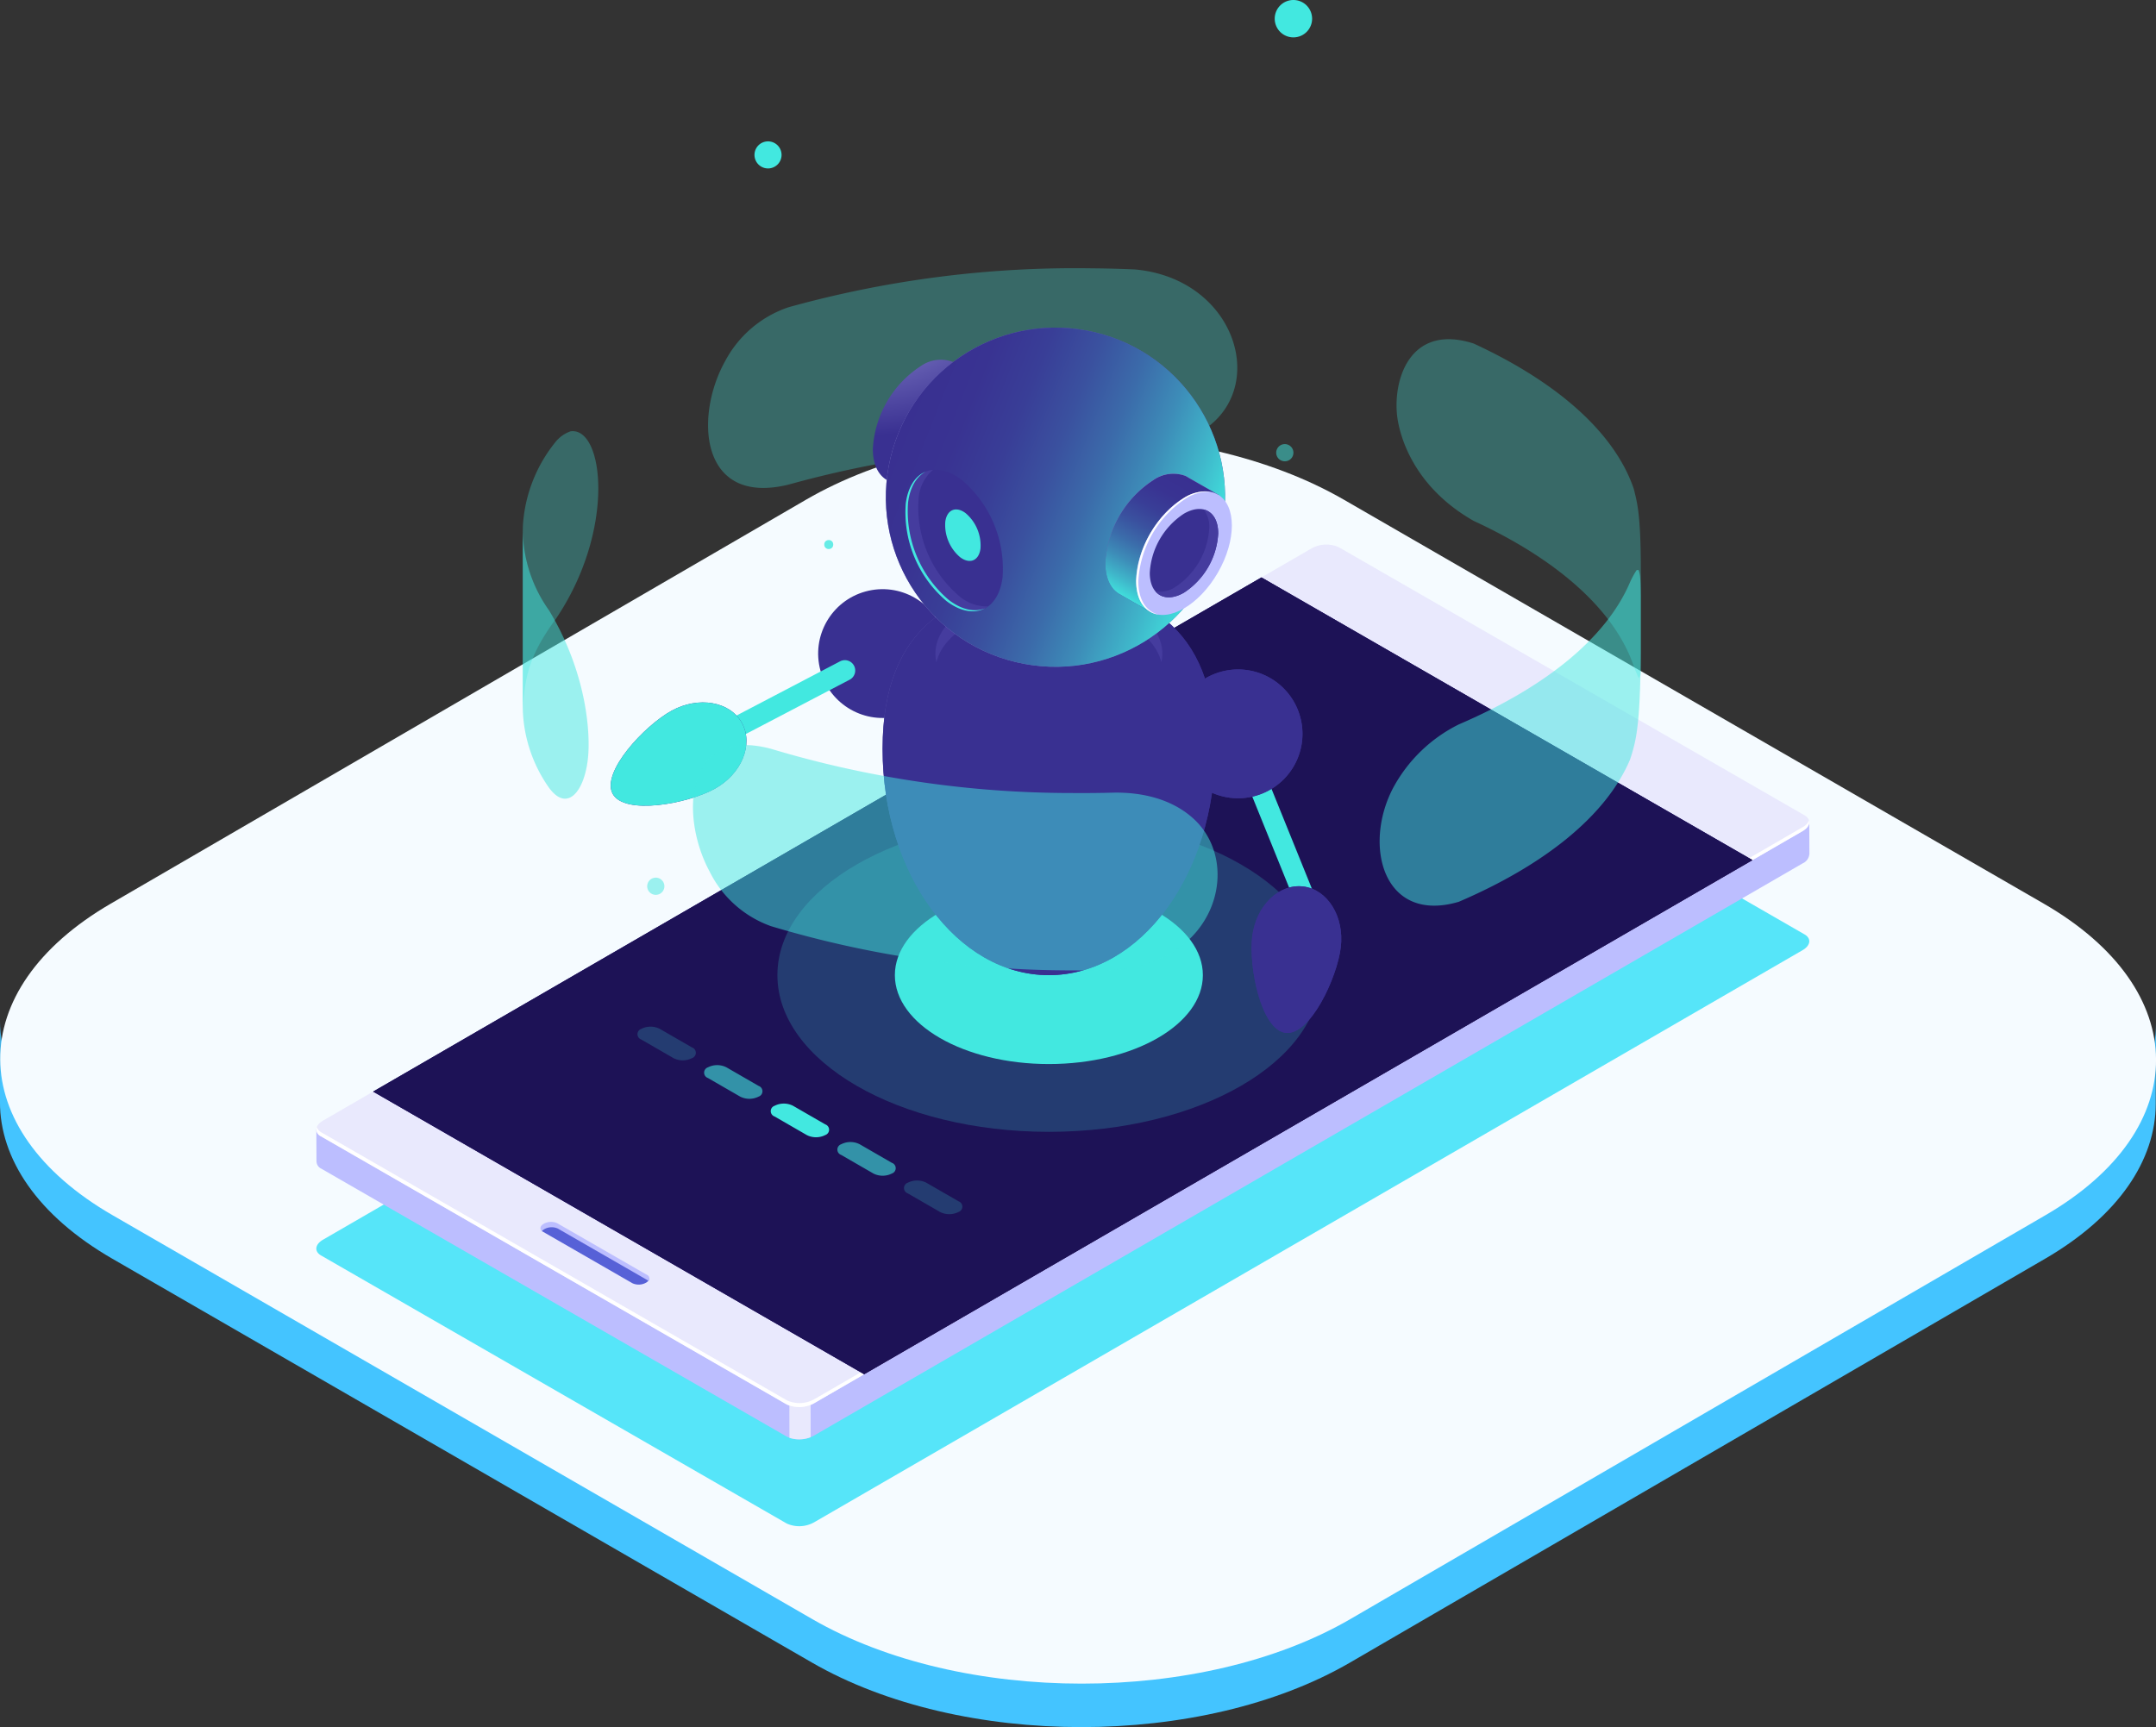 <svg xmlns="http://www.w3.org/2000/svg" xmlns:xlink="http://www.w3.org/1999/xlink" width="292.265" height="234.178" viewBox="0 0 292.265 234.178">
  <rect x="0" y="0" width="292.265" height="234.178" fill="#333333" stroke="none"/>
  <defs>
    <linearGradient id="linear-gradient" x1="-7.93" y1="13.745" x2="-6.725" y2="12.766" gradientUnits="objectBoundingBox">
      <stop offset="0" stop-color="#5761d7"/>
      <stop offset="0.178" stop-color="#5b65d8"/>
      <stop offset="0.388" stop-color="#6a72de"/>
      <stop offset="0.613" stop-color="#8188e8"/>
      <stop offset="0.849" stop-color="#a2a6f5"/>
      <stop offset="1" stop-color="#bcbeff"/>
    </linearGradient>
    <linearGradient id="linear-gradient-2" x1="549.284" y1="65.891" x2="549.284" y2="65.313" gradientUnits="objectBoundingBox">
      <stop offset="0" stop-color="#c0bff6"/>
      <stop offset="0.294" stop-color="#c4c3f6"/>
      <stop offset="0.64" stop-color="#d2d2f9"/>
      <stop offset="1" stop-color="#e9e9fd"/>
    </linearGradient>
    <linearGradient id="linear-gradient-3" x1="9.741" y1="19.978" x2="9.741" y2="18.798" xlink:href="#linear-gradient-2"/>
    <radialGradient id="radial-gradient" cx="0.491" cy="0.516" r="0.831" gradientTransform="translate(0.207 16.48) scale(0.578 0.555)" gradientUnits="objectBoundingBox">
      <stop offset="0" stop-color="#42e8e0"/>
      <stop offset="0.121" stop-color="#39bdc0"/>
      <stop offset="0.284" stop-color="#2e899a"/>
      <stop offset="0.445" stop-color="#255e7a"/>
      <stop offset="0.6" stop-color="#1e3d61"/>
      <stop offset="0.748" stop-color="#192550"/>
      <stop offset="0.885" stop-color="#171645"/>
      <stop offset="1" stop-color="#161242"/>
    </radialGradient>
    <radialGradient id="radial-gradient-2" cx="3.229" cy="-0.407" r="2.886" gradientTransform="translate(-6.794 3.912) rotate(26.559)" gradientUnits="objectBoundingBox">
      <stop offset="0" stop-color="#c0bff6"/>
      <stop offset="1" stop-color="#393091"/>
    </radialGradient>
    <radialGradient id="radial-gradient-3" cx="0.795" cy="0.331" r="0.735" gradientTransform="translate(-1.439 -0.544) scale(1.169 1.361)" xlink:href="#radial-gradient-2"/>
    <linearGradient id="linear-gradient-4" x1="8.126" y1="2.139" x2="8.126" y2="1.195" gradientUnits="objectBoundingBox">
      <stop offset="0" stop-color="#42e8e0"/>
      <stop offset="0.005" stop-color="#41e6df"/>
      <stop offset="0.136" stop-color="#3fb6ca"/>
      <stop offset="0.271" stop-color="#3d8cb8"/>
      <stop offset="0.407" stop-color="#3b6baa"/>
      <stop offset="0.547" stop-color="#3a519f"/>
      <stop offset="0.689" stop-color="#393e97"/>
      <stop offset="0.837" stop-color="#393392"/>
      <stop offset="1" stop-color="#393091"/>
    </linearGradient>
    <radialGradient id="radial-gradient-4" cx="0.076" cy="-0.908" r="1.455" gradientTransform="translate(-0.112) scale(1.224 1)" xlink:href="#radial-gradient-2"/>
    <radialGradient id="radial-gradient-5" cx="0.645" cy="0.786" r="0.845" gradientTransform="matrix(0.234, 0.972, -0.972, 0.234, 1.036, -0.463)" xlink:href="#radial-gradient-2"/>
    <linearGradient id="linear-gradient-5" x1="0.43" y1="0.995" x2="0.57" y2="0.005" xlink:href="#linear-gradient-4"/>
    <radialGradient id="radial-gradient-6" cx="0.475" cy="-0.033" r="0.984" gradientTransform="translate(-0.112) scale(1.224 1)" xlink:href="#radial-gradient-2"/>
    <linearGradient id="linear-gradient-6" x1="0.232" y1="0.951" x2="0.656" y2="0" xlink:href="#linear-gradient-4"/>
    <radialGradient id="radial-gradient-7" cx="0.796" cy="0.174" r="1.043" gradientTransform="translate(-2.455 2.391) rotate(11.198)" xlink:href="#radial-gradient-2"/>
    <linearGradient id="linear-gradient-7" x1="-13.988" y1="-10.584" x2="-13.309" y2="-11.318" xlink:href="#linear-gradient-4"/>
    <radialGradient id="radial-gradient-8" cx="1.181" cy="0.067" r="0.779" gradientTransform="matrix(1.624, 0.118, -0.319, 1.636, -14.853, 37.215)" xlink:href="#radial-gradient-2"/>
    <linearGradient id="linear-gradient-8" x1="-6.843" y1="2.658" x2="-5.759" y2="2.658" xlink:href="#linear-gradient-4"/>
    <radialGradient id="radial-gradient-9" cx="1.351" cy="0.098" r="1.105" gradientTransform="matrix(0.366, 0.877, -1.1, 0.792, -165.583, 62.193)" xlink:href="#radial-gradient-2"/>
    <linearGradient id="linear-gradient-9" x1="-93.717" y1="-16.39" x2="-94.147" y2="-15.637" xlink:href="#linear-gradient-4"/>
  </defs>
  <g id="Mobile_services_1.1" transform="translate(-53.118 234.874)">
    <g id="Сгруппировать_5603" data-name="Сгруппировать 5603" transform="translate(53.118 -180.867)">
      <g id="Сгруппировать_5602" data-name="Сгруппировать 5602">
        <path id="Контур_22752" data-name="Контур 22752" d="M356.151,219.679l-94.237,54.763c-20.076,11.666-52.724,11.666-72.931,0L94.131,219.679C83.962,213.809,78.882,206.1,78.9,198.408l-.03,10.9c-.022,7.694,5.056,15.4,15.224,21.268l94.852,54.763c20.209,11.666,52.858,11.666,72.933,0l94.237-54.763c9.973-5.8,14.966-13.381,14.987-20.974l.03-10.9C371.117,206.3,366.124,213.883,356.151,219.679Z" transform="translate(-78.874 -113.919)" fill="#44c4ff"/>
        <g id="Сгруппировать_5601" data-name="Сгруппировать 5601" transform="translate(0.03)">
          <g id="Сгруппировать_5600" data-name="Сгруппировать 5600">
            <path id="Контур_22753" data-name="Контур 22753" d="M355.9,230.889c20.206,11.666,20.313,30.577.237,42.245L261.9,327.9c-20.076,11.666-52.724,11.666-72.931,0L94.112,273.135c-20.209-11.666-20.315-30.579-.24-42.245l94.237-54.763c20.076-11.669,52.724-11.669,72.933,0Z" transform="translate(-78.885 -162.374)" fill="#f5fbff"/>
          </g>
        </g>
      </g>
    </g>
    <g id="Сгруппировать_5735" data-name="Сгруппировать 5735" transform="translate(-40.275 -288.08)">
      <g id="Сгруппировать_5709" data-name="Сгруппировать 5709" transform="translate(136.275 127.04)">
        <g id="Сгруппировать_5708" data-name="Сгруппировать 5708" transform="translate(0 0)">
          <g id="Сгруппировать_5707" data-name="Сгруппировать 5707">
            <g id="Сгруппировать_5706" data-name="Сгруппировать 5706">
              <path id="Контур_23385" data-name="Контур 23385" d="M274.89,204.781l63.125,36.345c.949.547.831,1.5-.263,2.137l-134.01,77.584a4.113,4.113,0,0,1-3.7.158l-63.125-36.345c-.95-.547-.832-1.5.263-2.137l134.009-77.584A4.114,4.114,0,0,1,274.89,204.781Z" transform="translate(-136.275 -188.266)" fill="#56e5f9"/>
              <path id="Контур_23386" data-name="Контур 23386" d="M136.276,262.3l.02,4.426.011-.006a1.1,1.1,0,0,0,.629.891l63.125,36.345a4.111,4.111,0,0,0,3.7-.158l134.01-77.583a1.5,1.5,0,0,0,.893-1.219l.011.006-.02-4.421-6.985,3.858-56.761-32.681a4.114,4.114,0,0,0-3.7.158L142.889,266.206c.328-.361.566-.627.567-.647C143.461,265.494,136.276,262.3,136.276,262.3Z" transform="translate(-136.276 -182.993)" fill="url(#linear-gradient)"/>
              <path id="Контур_23387" data-name="Контур 23387" d="M246.9,367.3l-.026-17.984-2.881-1.659.029,19.729A4.278,4.278,0,0,0,246.9,367.3Z" transform="translate(-179.89 -246.266)" fill="url(#linear-gradient-2)"/>
              <path id="Контур_23388" data-name="Контур 23388" d="M274.89,177.647l63.125,36.345c.949.547.831,1.5-.263,2.138l-134.01,77.583a4.111,4.111,0,0,1-3.7.158l-63.125-36.345c-.95-.546-.832-1.5.263-2.137L271.189,177.8A4.114,4.114,0,0,1,274.89,177.647Z" transform="translate(-136.275 -177.279)" fill="url(#linear-gradient-3)"/>
              <path id="Контур_23389" data-name="Контур 23389" d="M200.048,319.333l-63.125-36.345a1,1,0,0,1-.572-1.256,1.2,1.2,0,0,0,.606.708l63.125,36.345a4.111,4.111,0,0,0,3.7-.158l134.01-77.583a1.812,1.812,0,0,0,.835-.881c.129.48-.165,1.021-.869,1.428l-134.01,77.584A4.111,4.111,0,0,1,200.048,319.333Z" transform="translate(-136.28 -202.741)" fill="#fff"/>
              <path id="Контур_23390" data-name="Контур 23390" d="M269.633,184.775,336.2,223.1,215.781,292.813l-66.563-38.324Z" transform="translate(-141.516 -180.314)" fill="#24126a"/>
              <path id="Контур_23391" data-name="Контур 23391" d="M269.633,184.775,336.2,223.1,215.781,292.813l-66.563-38.324Z" transform="translate(-141.516 -180.314)" fill="#24126a"/>
              <path id="Контур_23392" data-name="Контур 23392" d="M269.633,184.775,336.2,223.1,215.781,292.813l-66.563-38.324Z" transform="translate(-141.516 -180.314)" opacity="0.5" fill="url(#radial-gradient)" style="mix-blend-mode: lighten;isolation: isolate"/>
              <path id="Контур_23393" data-name="Контур 23393" d="M189.671,332.086l12.062,6.921c.351.2.553.431.333.708a1.12,1.12,0,0,1-.317.262h0a2.037,2.037,0,0,1-1.832.078l-12.168-7.005c-.037-.021-.091-.03-.1-.067-.1-.385-.067-.477.433-.766l.167-.035A1.277,1.277,0,0,1,189.671,332.086Z" transform="translate(-157.058 -239.891)" fill="#5761d7"/>
              <path id="Контур_23394" data-name="Контур 23394" d="M187.537,332.856a1.112,1.112,0,0,1,.315-.261,2.037,2.037,0,0,1,1.832-.078l12.168,7.006a.849.849,0,0,1,.1.071.5.5,0,0,0-.186-.8L189.6,331.791a2.035,2.035,0,0,0-1.832.078C187.267,332.158,187.183,332.579,187.537,332.856Z" transform="translate(-156.944 -239.769)" fill="#bcbeff"/>
            </g>
          </g>
        </g>
      </g>
      <g id="Сгруппировать_5712" data-name="Сгруппировать 5712" transform="translate(179.809 192.41)">
        <g id="Сгруппировать_5711" data-name="Сгруппировать 5711" transform="translate(0)">
          <g id="Сгруппировать_5710" data-name="Сгруппировать 5710">
            <path id="Контур_23395" data-name="Контур 23395" d="M214.315,291.395l-4.365-2.52a.764.764,0,0,1,0-1.447h0a2.772,2.772,0,0,1,2.507,0l4.365,2.52a.764.764,0,0,1,0,1.447h0A2.768,2.768,0,0,1,214.315,291.395Z" transform="translate(-209.431 -287.128)" fill="#42e8e0" opacity="0.2"/>
            <path id="Контур_23396" data-name="Контур 23396" d="M229.493,300.158l-4.365-2.52a.764.764,0,0,1,0-1.447h0a2.768,2.768,0,0,1,2.507,0l4.365,2.52a.764.764,0,0,1,0,1.447h0A2.769,2.769,0,0,1,229.493,300.158Z" transform="translate(-215.576 -290.676)" fill="#42e8e0" opacity="0.6"/>
            <path id="Контур_23397" data-name="Контур 23397" d="M244.671,308.921l-4.365-2.52a.764.764,0,0,1,0-1.447h0a2.768,2.768,0,0,1,2.507,0l4.365,2.52a.764.764,0,0,1,0,1.447h0A2.769,2.769,0,0,1,244.671,308.921Z" transform="translate(-221.722 -294.224)" fill="#42e8e0"/>
            <path id="Контур_23398" data-name="Контур 23398" d="M259.849,317.684l-4.365-2.52a.764.764,0,0,1,0-1.447h0a2.768,2.768,0,0,1,2.507,0l4.365,2.52a.764.764,0,0,1,0,1.447h0A2.769,2.769,0,0,1,259.849,317.684Z" transform="translate(-227.868 -297.773)" fill="#42e8e0" opacity="0.6"/>
            <path id="Контур_23399" data-name="Контур 23399" d="M275.027,326.447l-4.365-2.52a.764.764,0,0,1,0-1.447h0a2.768,2.768,0,0,1,2.507,0l4.365,2.52a.764.764,0,0,1,0,1.447h0A2.772,2.772,0,0,1,275.027,326.447Z" transform="translate(-234.014 -301.321)" fill="#42e8e0" opacity="0.2"/>
          </g>
        </g>
      </g>
      <g id="Сгруппировать_5734" data-name="Сгруппировать 5734" transform="translate(164.257 89.581)">
        <g id="Сгруппировать_5713" data-name="Сгруппировать 5713" transform="translate(34.521 74.599)">
          <ellipse id="Эллипс_192" data-name="Эллипс 192" cx="36.798" cy="21.245" rx="36.798" ry="21.245" fill="#42e8e0" opacity="0.2"/>
          <ellipse id="Эллипс_193" data-name="Эллипс 193" cx="20.876" cy="12.053" rx="20.876" ry="12.053" transform="translate(15.922 9.193)" fill="#42e8e0"/>
        </g>
        <g id="Сгруппировать_5714" data-name="Сгруппировать 5714" transform="translate(0)" opacity="0.3">
          <path id="Контур_23400" data-name="Контур 23400" d="M382.519,141.55c.457,2.587,2.376,9.088,10.291,13.584,11.267,5.2,19.072,12.043,21.687,19.68a17.694,17.694,0,0,0,.68,1.645c.28-.462.28-.462.282-1.582V162.054c-.005-7.529-.427-9.188-.962-11.289-2.615-7.637-10.419-14.477-21.687-19.68-8.989-2.9-11.164,5.526-10.291,10.465Z" transform="translate(-263.892 -120.875)" fill="#42e8e0"/>
          <path id="Контур_23401" data-name="Контур 23401" d="M236.392,119.622a145.176,145.176,0,0,1,41.1-5.285q2.98.024,5.9.155c13.226,1.208,17.929,15.175,9.956,21.286-3.66,2.8-8.072,2.776-9.956,2.763q-2.92-.13-5.9-.155a145.2,145.2,0,0,0-41.1,5.286c-12.045,2.934-12.756-9.307-8.544-16.794a15.222,15.222,0,0,1,8.544-7.255Z" transform="translate(-200.389 -114.332)" fill="#42e8e0"/>
          <path id="Контур_23402" data-name="Контур 23402" d="M183.3,189c.328-3.812.588-6.823,4.469-12.077,8.181-12.073,6.529-26.1,2.01-25.456a4.493,4.493,0,0,0-2.01,1.406,19.961,19.961,0,0,0-4.457,11.444c-.008.212-.012.423-.012.633V189Z" transform="translate(-183.297 -129.359)" fill="#42e8e0"/>
        </g>
        <g id="Сгруппировать_5731" data-name="Сгруппировать 5731" transform="translate(11.928 3.316)">
          <rect id="Прямоугольник_1630" data-name="Прямоугольник 1630" width="2.81" height="23.987" transform="matrix(0.927, -0.375, 0.375, 0.927, 83.738, 60.338)" fill="#42e8e0"/>
          <g id="Сгруппировать_5730" data-name="Сгруппировать 5730" transform="translate(26.117)">
            <g id="Сгруппировать_5716" data-name="Сгруппировать 5716" transform="translate(0 38.195)">
              <g id="Сгруппировать_5715" data-name="Сгруппировать 5715" transform="translate(0 0)">
                <circle id="Эллипс_194" data-name="Эллипс 194" cx="8.731" cy="8.731" r="8.731" transform="translate(0 4.626) rotate(-15.362)" fill="url(#radial-gradient-2)"/>
              </g>
            </g>
            <g id="Сгруппировать_5718" data-name="Сгруппировать 5718" transform="translate(10.732 39.814)">
              <g id="Сгруппировать_5717" data-name="Сгруппировать 5717">
                <path id="Контур_23403" data-name="Контур 23403" d="M310.347,208.836c0,16.948-10.092,30.687-22.542,30.687s-22.542-13.739-22.542-30.687,10.092-22.027,22.542-22.027S310.347,191.888,310.347,208.836Z" transform="translate(-265.263 -186.809)" fill="url(#radial-gradient-3)"/>
              </g>
            </g>
            <g id="Сгруппировать_5720" data-name="Сгруппировать 5720" transform="translate(10.732 39.814)" style="mix-blend-mode: lighten;isolation: isolate">
              <g id="Сгруппировать_5719" data-name="Сгруппировать 5719">
                <path id="Контур_23404" data-name="Контур 23404" d="M310.347,208.836c0,16.948-10.092,30.687-22.542,30.687s-22.542-13.739-22.542-30.687,10.092-22.027,22.542-22.027S310.347,191.888,310.347,208.836Z" transform="translate(-265.263 -186.809)" fill="url(#linear-gradient-4)"/>
              </g>
            </g>
            <ellipse id="Эллипс_195" data-name="Эллипс 195" cx="15.385" cy="8.882" rx="15.385" ry="8.882" transform="translate(17.889 40.044)" fill="#393091"/>
            <path id="Контур_23405" data-name="Контур 23405" d="M281.8,192.163c6.008-3.469,15.749-3.469,21.757,0,2.482,1.433,3.935,3.234,4.367,5.1.613-2.649-.84-5.428-4.367-7.464-6.008-3.469-15.749-3.469-21.757,0-3.526,2.036-4.98,4.814-4.367,7.464C277.863,195.4,279.316,193.6,281.8,192.163Z" transform="translate(-259.403 -147.151)" fill="#453c9e"/>
            <path id="Контур_23406" data-name="Контур 23406" d="M269.147,153.895l2.783-4.8a15.521,15.521,0,0,0,3.61-6.22l2.818-4.857-4.054-2.327a3.125,3.125,0,0,0-.406-.233h0a4.713,4.713,0,0,0-4.366.571,14.343,14.343,0,0,0-6.489,11.239c0,2.068.725,3.521,1.9,4.2h0Z" transform="translate(-253.631 -126.076)" fill="url(#radial-gradient-4)"/>
            <ellipse id="Эллипс_196" data-name="Эллипс 196" cx="9.177" cy="5.298" rx="9.177" ry="5.298" transform="translate(10.897 25.153) rotate(-59.999)" fill="#bcbeff"/>
            <g id="Сгруппировать_5722" data-name="Сгруппировать 5722" transform="translate(6.443)">
              <g id="Сгруппировать_5721" data-name="Сгруппировать 5721" transform="translate(0)">
                <circle id="Эллипс_197" data-name="Эллипс 197" cx="22.991" cy="22.991" r="22.991" transform="translate(0 44.709) rotate(-76.49)" fill="url(#radial-gradient-5)"/>
              </g>
            </g>
            <g id="Сгруппировать_5724" data-name="Сгруппировать 5724" transform="translate(6.443)" style="mix-blend-mode: lighten;isolation: isolate">
              <g id="Сгруппировать_5723" data-name="Сгруппировать 5723" transform="translate(0)">
                <circle id="Эллипс_198" data-name="Эллипс 198" cx="22.991" cy="22.991" r="22.991" transform="translate(0 44.709) rotate(-76.49)" fill="url(#linear-gradient-5)"/>
              </g>
            </g>
            <path id="Контур_23407" data-name="Контур 23407" d="M322.111,179.866l2.783-4.8a15.52,15.52,0,0,0,3.61-6.22l2.819-4.857-4.054-2.327a3.061,3.061,0,0,0-.407-.233l0,0h0a4.712,4.712,0,0,0-4.366.571,14.342,14.342,0,0,0-6.489,11.239c0,2.068.726,3.521,1.9,4.2h0Z" transform="translate(-275.077 -136.591)" fill="url(#radial-gradient-6)"/>
            <path id="Контур_23408" data-name="Контур 23408" d="M322.111,179.866l2.783-4.8a15.52,15.52,0,0,0,3.61-6.22l2.819-4.857-4.054-2.327a3.061,3.061,0,0,0-.407-.233l0,0h0a4.712,4.712,0,0,0-4.366.571,14.342,14.342,0,0,0-6.489,11.239c0,2.068.726,3.521,1.9,4.2h0Z" transform="translate(-275.077 -136.591)" fill="url(#linear-gradient-6)" style="mix-blend-mode: lighten;isolation: isolate"/>
            <ellipse id="Эллипс_199" data-name="Эллипс 199" cx="9.177" cy="5.298" rx="9.177" ry="5.298" transform="translate(42.415 40.608) rotate(-59.999)" fill="#bcbeff"/>
            <path id="Контур_23409" data-name="Контур 23409" d="M323.319,177.339a14.343,14.343,0,0,1,6.489-11.239,5.461,5.461,0,0,1,3.388-.854,5.217,5.217,0,0,0-3.686.8,14.342,14.342,0,0,0-6.489,11.239c0,2.7,1.241,4.357,3.1,4.6C324.429,181.512,323.319,179.9,323.319,177.339Z" transform="translate(-277.918 -138.23)" fill="#fff"/>
            <path id="Контур_23410" data-name="Контур 23410" d="M335.407,172.486a10.251,10.251,0,0,1-4.638,8.034c-2.562,1.479-4.638.28-4.638-2.678a10.251,10.251,0,0,1,4.638-8.033C333.331,168.329,335.407,169.529,335.407,172.486Z" transform="translate(-279.177 -139.855)" fill="#393091"/>
            <path id="Контур_23411" data-name="Контур 23411" d="M333.951,169.29a3.8,3.8,0,0,1,.76,2.5,10.251,10.251,0,0,1-4.638,8.034,3.706,3.706,0,0,1-2.665.565c.829.978,2.256,1.116,3.878.18a10.251,10.251,0,0,0,4.638-8.034C335.924,170.721,335.144,169.57,333.951,169.29Z" transform="translate(-279.694 -139.901)" fill="#453c9e"/>
            <g id="Сгруппировать_5725" data-name="Сгруппировать 5725" transform="translate(13.793 23.999)">
              <path id="Контур_23412" data-name="Контур 23412" d="M283.609,174.849c-.587,4.521-4,5.941-7.621,3.172a15.8,15.8,0,0,1-5.494-13.2c.587-4.521,4-5.941,7.621-3.172A15.8,15.8,0,0,1,283.609,174.849Z" transform="translate(-270.406 -160.234)" fill="#393091"/>
              <path id="Контур_23413" data-name="Контур 23413" d="M284.3,174.6c-.214,1.643-1.454,2.159-2.77,1.153a5.742,5.742,0,0,1-2-4.8c.213-1.643,1.453-2.159,2.77-1.153A5.743,5.743,0,0,1,284.3,174.6Z" transform="translate(-274.09 -163.901)" fill="#42e8e0"/>
              <path id="Контур_23414" data-name="Контур 23414" d="M277.726,177.375a15.8,15.8,0,0,1-5.495-13.2,5.574,5.574,0,0,1,1.95-3.909c-1.893.178-3.327,1.784-3.688,4.569a15.8,15.8,0,0,0,5.494,13.2c2.145,1.641,4.217,1.811,5.672.737A5.732,5.732,0,0,1,277.726,177.375Z" transform="translate(-270.406 -160.246)" fill="#453c9e"/>
              <path id="Контур_23415" data-name="Контур 23415" d="M276.3,178.054a15.8,15.8,0,0,1-5.5-13.2c.272-2.093,1.15-3.519,2.374-4.175-1.385.57-2.391,2.055-2.685,4.323a15.8,15.8,0,0,0,5.494,13.2c1.944,1.487,3.826,1.762,5.246,1C279.856,179.77,278.1,179.434,276.3,178.054Z" transform="translate(-270.406 -160.414)" fill="#42e8e0"/>
            </g>
            <g id="Сгруппировать_5727" data-name="Сгруппировать 5727" transform="translate(50.19 51.079)">
              <g id="Сгруппировать_5726" data-name="Сгруппировать 5726">
                <path id="Контур_23416" data-name="Контур 23416" d="M348.867,216.166A8.731,8.731,0,1,1,342,205.906,8.731,8.731,0,0,1,348.867,216.166Z" transform="translate(-331.57 -205.738)" fill="url(#radial-gradient-7)"/>
              </g>
            </g>
            <g id="Сгруппировать_5729" data-name="Сгруппировать 5729" transform="translate(50.19 51.079)" style="mix-blend-mode: lighten;isolation: isolate">
              <g id="Сгруппировать_5728" data-name="Сгруппировать 5728">
                <path id="Контур_23417" data-name="Контур 23417" d="M348.867,216.166A8.731,8.731,0,1,1,342,205.906,8.731,8.731,0,0,1,348.867,216.166Z" transform="translate(-331.57 -205.738)" fill="url(#linear-gradient-7)"/>
              </g>
            </g>
          </g>
          <path id="Контур_23418" data-name="Контур 23418" d="M361.415,263.4c-.495,4.149-4.159,12.007-7.475,11.611s-5.029-8.895-4.533-13.044,3.584-7.191,6.9-6.8S361.91,259.251,361.415,263.4Z" transform="translate(-262.45 -174.661)" fill="url(#radial-gradient-8)"/>
          <path id="Контур_23419" data-name="Контур 23419" d="M361.415,263.4c-.495,4.149-4.159,12.007-7.475,11.611s-5.029-8.895-4.533-13.044,3.584-7.191,6.9-6.8S361.91,259.251,361.415,263.4Z" transform="translate(-262.45 -174.661)" fill="url(#linear-gradient-8)" style="mix-blend-mode: lighten;isolation: isolate"/>
          <path id="Контур_23420" data-name="Контур 23420" d="M225.483,215.836a1.405,1.405,0,0,1-.653-2.65l18.027-9.434a1.405,1.405,0,0,1,1.3,2.49l-18.026,9.434A1.4,1.4,0,0,1,225.483,215.836Z" transform="translate(-211.737 -153.79)" fill="#42e8e0"/>
          <path id="Контур_23421" data-name="Контур 23421" d="M217.4,224.985c-3.663,2.008-12.187,3.593-13.793.665s4.316-9.261,7.98-11.27,7.935-1.263,9.54,1.666S221.068,222.976,217.4,224.985Z" transform="translate(-203.341 -157.702)" fill="url(#radial-gradient-9)"/>
          <path id="Контур_23422" data-name="Контур 23422" d="M217.4,224.985c-3.663,2.008-12.187,3.593-13.793.665s4.316-9.261,7.98-11.27,7.935-1.263,9.54,1.666S221.068,222.976,217.4,224.985Z" transform="translate(-203.341 -157.702)" fill="url(#linear-gradient-9)" style="mix-blend-mode: lighten;isolation: isolate"/>
        </g>
        <g id="Сгруппировать_5733" data-name="Сгруппировать 5733" transform="translate(0 35.59)" opacity="0.5">
          <g id="Сгруппировать_5732" data-name="Сгруппировать 5732">
            <path id="Контур_23423" data-name="Контур 23423" d="M192.107,205.237c-.549,4.415-2.838,7.042-5.245,3.753a19.386,19.386,0,0,1-3.565-10.8V174.138a19.1,19.1,0,0,0,3.565,10.8c5.087,8.414,5.69,16.717,5.245,20.3Z" transform="translate(-183.297 -174.138)" fill="#42e8e0"/>
            <path id="Контур_23424" data-name="Контур 23424" d="M279.205,229.42q-2.847.077-5.747.054a141.657,141.657,0,0,1-40.821-6c-11.679-3.12-12.384,9.1-8.309,16.648a14.854,14.854,0,0,0,8.309,7.4,141.636,141.636,0,0,0,40.821,6q2.9.024,5.747-.054c13.722-1.012,17.316-14.191,10.9-20.343-1.79-1.717-5.134-3.753-10.9-3.707Z" transform="translate(-198.997 -193.913)" fill="#42e8e0"/>
            <path id="Контур_23425" data-name="Контур 23425" d="M413.889,194.083c-.067,10.4-.677,12.293-1.45,14.689-3.215,7.584-11.551,14.283-23.219,19.287-10.216,3.014-13.037-7.6-8.882-15.472a20.421,20.421,0,0,1,8.882-8.577c11.669-5,20-11.7,23.219-19.287a12.577,12.577,0,0,1,.883-1.629l.261-.034c.2.556.28.786.306,3.625v7.4Z" transform="translate(-262.334 -177.751)" fill="#42e8e0"/>
          </g>
        </g>
      </g>
      <path id="Контур_23430" data-name="Контур 23430" d="M239.753,87.252a1.835,1.835,0,1,1-1.835-1.835A1.835,1.835,0,0,1,239.753,87.252Z" transform="translate(-40.413 -13.043)" fill="#42e8e0"/>
      <path id="Контур_23431" data-name="Контур 23431" d="M358.916,53.948a2.534,2.534,0,1,1-3.583,0A2.533,2.533,0,0,1,358.916,53.948Z" transform="translate(-88.398)" fill="#42e8e0"/>
      <path id="Контур_23432" data-name="Контур 23432" d="M357.262,155.558a1.166,1.166,0,1,1-1.166-1.166A1.167,1.167,0,0,1,357.262,155.558Z" transform="translate(-88.535 -40.971)" fill="#42e8e0" opacity="0.5"/>
      <path id="Контур_23433" data-name="Контур 23433" d="M213.975,254.343a1.166,1.166,0,1,1-1.166-1.166A1.167,1.167,0,0,1,213.975,254.343Z" transform="translate(-30.517 -80.97)" fill="#42e8e0" opacity="0.5"/>
      <circle id="Эллипс_200" data-name="Эллипс 200" cx="0.609" cy="0.609" r="0.609" transform="translate(205.128 126.432)" fill="#42e8e0" opacity="0.8"/>
    </g>
  </g>
</svg>
